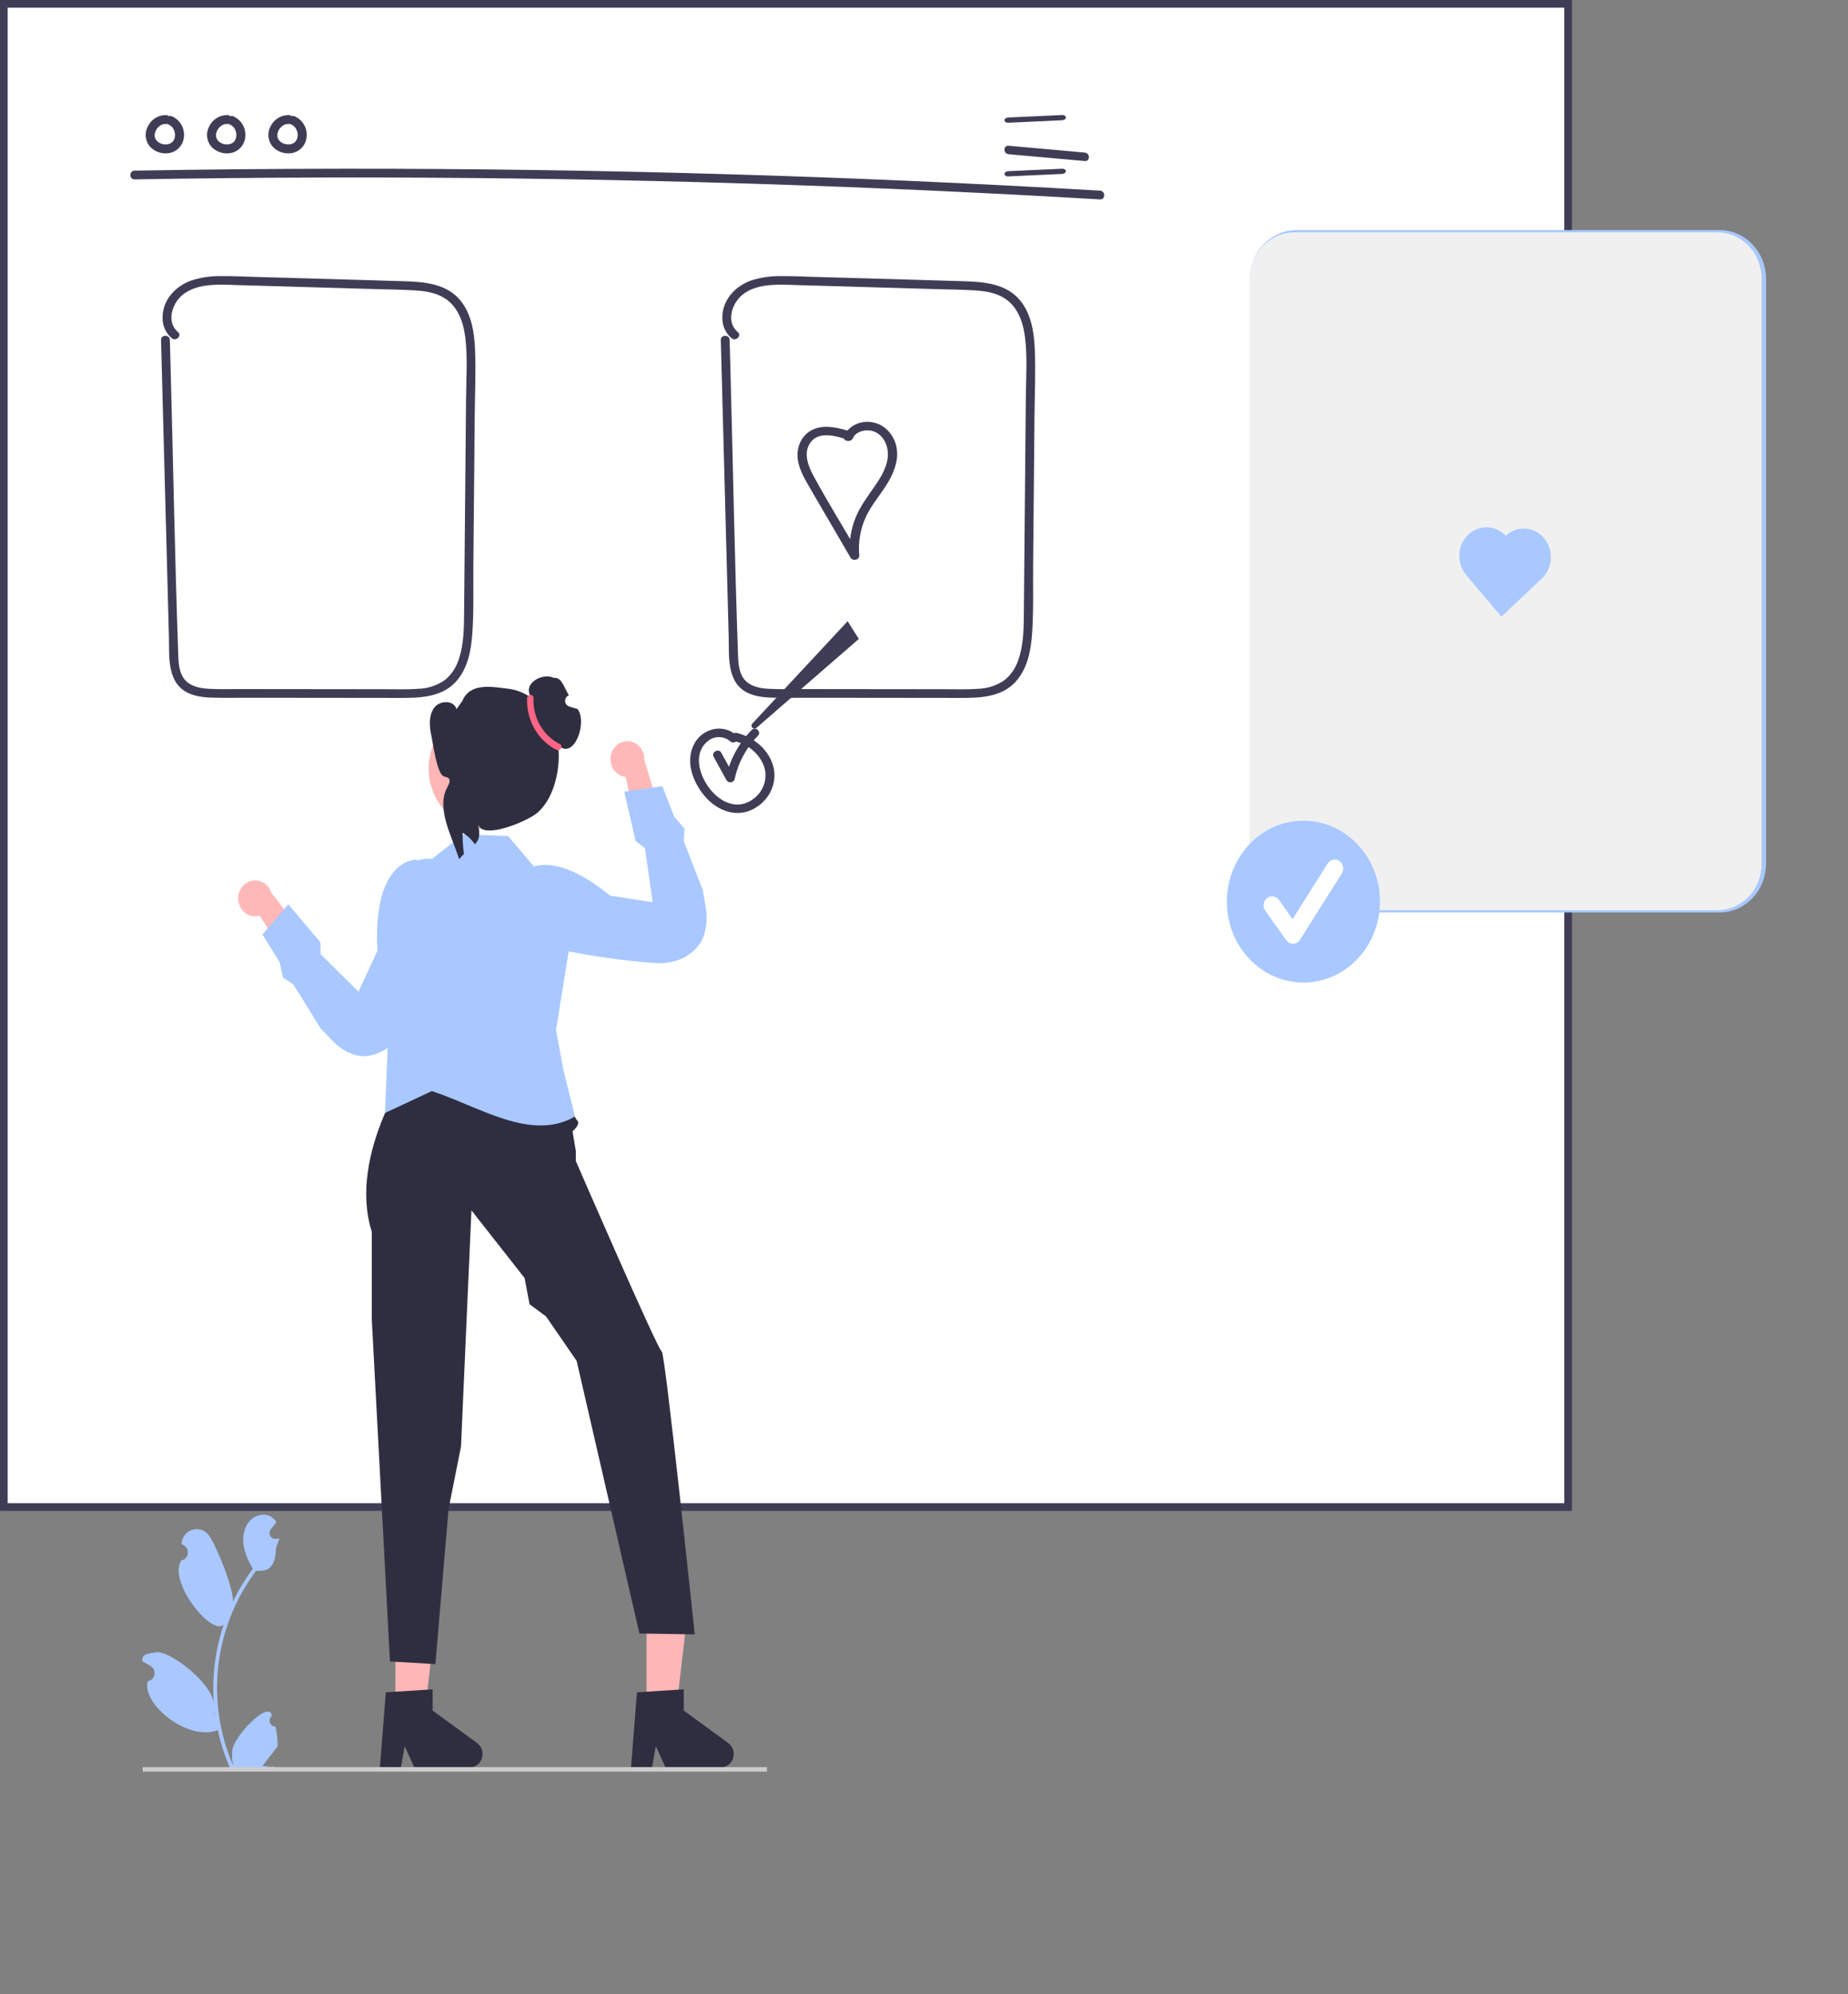 <svg width="241" height="260" viewBox="0 0 241 260" fill="none" xmlns="http://www.w3.org/2000/svg">
    <rect x="0" y="0" width="241" height="260" fill="#808080" stroke="none"/>
    <g clip-path="url(#clip0_51696_6199)">
        <path d="M200.611 197H4.389C3.226 196.999 2.5 197 0 197C0 195.5 0.001 193.591 6.88434e-06 192.361V4.638C0.001 3.409 1.04308e-06 1.5 1.04308e-06 2.42591e-05C1 0 3.225 0.001 4.389 0H200.611C201.774 0.001 204 6.83069e-05 205 6.83069e-05C205 1 204.999 3.409 205 4.638V192.361C204.999 193.591 205 196 205 197C200.611 197 201.774 196.999 200.611 197Z" fill="#3F3D56" />
        <path d="M199.471 196H5.529C4.328 195.999 3 196 1 196C1 194.5 1.001 192.469 1 191.196V5.804C1.001 4.531 1 4 1 2.5C1 1.5 1 2 1 1H199.471C200.672 1.001 202 1 204 1C204 2.5 203.999 4.531 204 5.804V191.196C203.999 192.469 204 194.5 204 196C202.5 196 200.672 195.999 199.471 196Z" fill="white" />
        <path d="M17.554 23.389C33.944 23.106 50.335 23.065 66.728 23.267C83.119 23.47 99.505 23.917 115.885 24.607C125.076 24.994 134.264 25.458 143.448 25.999C144.185 26.042 144.183 24.902 143.448 24.858C127.084 23.896 110.709 23.177 94.321 22.699C77.936 22.222 61.546 21.99 45.152 22C35.952 22.006 26.753 22.089 17.554 22.249C16.816 22.262 16.814 23.402 17.554 23.389V23.389Z" fill="#3F3D56" />
        <path d="M131.533 15.999L138.467 15.682C139.175 15.65 139.181 14.969 138.467 15.001L131.533 15.318C130.825 15.35 130.819 16.032 131.533 15.999V15.999Z" fill="#3F3D56" />
        <path d="M131.533 22.999L138.467 22.682C139.175 22.65 139.181 21.968 138.467 22.001L131.533 22.318C130.825 22.35 130.819 23.032 131.533 22.999V22.999Z" fill="#3F3D56" />
        <path d="M131.536 20.107L141.464 20.997C142.181 21.062 142.176 19.957 141.464 19.893L131.536 19.003C130.819 18.938 130.824 20.043 131.536 20.107V20.107Z" fill="#3F3D56" />
        <path d="M21.647 15C21.136 14.997 20.636 15.144 20.208 15.422C19.78 15.7 19.444 16.098 19.242 16.565C19.015 17.023 18.945 17.542 19.043 18.042C19.14 18.543 19.399 18.998 19.781 19.338C20.14 19.642 20.57 19.851 21.031 19.944C21.493 20.038 21.971 20.013 22.42 19.873C22.88 19.713 23.278 19.415 23.561 19.02C23.843 18.625 23.996 18.152 23.998 17.668C24.019 17.129 23.872 16.598 23.579 16.146C23.286 15.693 22.86 15.342 22.359 15.139C22.209 15.099 22.048 15.119 21.913 15.196C21.777 15.272 21.677 15.399 21.636 15.549C21.598 15.699 21.62 15.857 21.697 15.991C21.773 16.125 21.898 16.225 22.046 16.27C22.149 16.309 21.953 16.22 22.049 16.272C22.088 16.293 22.128 16.312 22.167 16.335C22.2 16.355 22.231 16.376 22.263 16.397C22.373 16.468 22.209 16.344 22.279 16.408C22.34 16.464 22.401 16.518 22.456 16.58C22.477 16.603 22.559 16.668 22.495 16.622C22.447 16.588 22.476 16.596 22.495 16.624C22.509 16.645 22.524 16.665 22.539 16.686C22.584 16.756 22.626 16.828 22.663 16.902C22.672 16.919 22.68 16.936 22.689 16.953C22.705 16.985 22.729 16.994 22.69 16.954C22.653 16.915 22.677 16.918 22.69 16.955C22.699 16.979 22.708 17.003 22.717 17.027C22.744 17.106 22.768 17.187 22.786 17.268C22.795 17.306 22.802 17.344 22.809 17.382C22.835 17.517 22.805 17.298 22.812 17.398C22.817 17.482 22.823 17.564 22.822 17.648C22.821 17.687 22.82 17.725 22.817 17.763C22.815 17.782 22.813 17.801 22.812 17.82C22.806 17.912 22.806 17.787 22.819 17.778C22.792 17.856 22.774 17.937 22.765 18.019C22.755 18.056 22.742 18.091 22.731 18.128C22.69 18.253 22.769 18.059 22.726 18.145C22.69 18.219 22.649 18.291 22.605 18.36C22.586 18.389 22.514 18.454 22.573 18.409C22.637 18.359 22.539 18.444 22.518 18.466C22.492 18.494 22.464 18.522 22.435 18.548C22.417 18.566 22.397 18.583 22.377 18.598C22.373 18.596 22.475 18.53 22.42 18.565C22.35 18.61 22.284 18.657 22.21 18.696C22.202 18.701 22.108 18.744 22.108 18.746C22.104 18.73 22.229 18.702 22.143 18.729C22.125 18.735 22.107 18.742 22.089 18.748C22.011 18.774 21.931 18.796 21.85 18.812C21.832 18.815 21.812 18.817 21.794 18.822C21.733 18.837 21.852 18.813 21.856 18.815C21.811 18.813 21.766 18.817 21.722 18.826C21.638 18.831 21.555 18.831 21.471 18.826C21.452 18.825 21.433 18.823 21.413 18.822C21.368 18.82 21.335 18.788 21.395 18.823C21.441 18.849 21.437 18.83 21.397 18.822C21.378 18.819 21.358 18.816 21.339 18.812C21.257 18.797 21.175 18.777 21.095 18.753C21.051 18.739 21.009 18.724 20.966 18.709C20.948 18.704 20.93 18.697 20.912 18.689C20.912 18.684 21.022 18.741 20.964 18.71C20.89 18.67 20.814 18.637 20.743 18.594C20.704 18.571 20.668 18.546 20.63 18.521C20.614 18.512 20.598 18.5 20.584 18.488C20.585 18.483 20.675 18.566 20.628 18.521C20.568 18.465 20.504 18.414 20.448 18.354C20.435 18.34 20.422 18.325 20.409 18.311L20.397 18.297C20.365 18.258 20.364 18.259 20.395 18.298C20.426 18.307 20.425 18.341 20.395 18.297C20.385 18.281 20.374 18.266 20.363 18.25C20.315 18.182 20.275 18.11 20.241 18.033C20.244 18.031 20.292 18.174 20.256 18.066C20.249 18.046 20.241 18.026 20.234 18.005C20.221 17.965 20.209 17.924 20.198 17.882C20.188 17.841 20.183 17.799 20.173 17.758C20.155 17.689 20.183 17.812 20.18 17.809C20.17 17.799 20.174 17.739 20.173 17.725C20.169 17.633 20.179 17.544 20.181 17.453C20.182 17.382 20.175 17.508 20.173 17.504C20.174 17.483 20.178 17.462 20.185 17.442C20.195 17.393 20.205 17.345 20.218 17.298C20.233 17.243 20.25 17.189 20.27 17.136C20.277 17.116 20.286 17.096 20.293 17.076C20.317 17.003 20.244 17.165 20.284 17.099C20.34 17.007 20.382 16.909 20.441 16.818C20.456 16.797 20.541 16.678 20.496 16.738C20.45 16.798 20.542 16.684 20.559 16.665C20.632 16.585 20.716 16.519 20.791 16.443C20.835 16.397 20.76 16.465 20.756 16.468C20.779 16.452 20.802 16.435 20.825 16.419C20.866 16.39 20.908 16.364 20.951 16.339C20.999 16.311 21.054 16.29 21.1 16.26C21.156 16.225 21.058 16.275 21.056 16.276C21.082 16.264 21.108 16.254 21.135 16.247C21.181 16.23 21.379 16.145 21.42 16.172C21.419 16.171 21.27 16.184 21.39 16.176C21.418 16.174 21.447 16.172 21.475 16.17C21.533 16.168 21.59 16.169 21.647 16.172C21.803 16.171 21.952 16.109 22.062 16C22.172 15.89 22.235 15.741 22.236 15.586C22.232 15.432 22.169 15.285 22.06 15.175C21.95 15.066 21.802 15.003 21.647 15V15Z" fill="#3F3D56" />
        <path d="M29.647 15C29.136 14.997 28.636 15.144 28.208 15.422C27.78 15.7 27.444 16.098 27.242 16.565C27.015 17.023 26.945 17.542 27.043 18.042C27.14 18.543 27.399 18.998 27.781 19.338C28.14 19.642 28.57 19.851 29.031 19.944C29.493 20.038 29.971 20.013 30.42 19.873C30.88 19.713 31.278 19.415 31.561 19.02C31.843 18.625 31.996 18.152 31.998 17.668C32.019 17.129 31.872 16.598 31.579 16.146C31.286 15.693 30.86 15.342 30.359 15.139C30.209 15.099 30.048 15.119 29.913 15.196C29.777 15.272 29.677 15.399 29.636 15.549C29.598 15.699 29.62 15.857 29.697 15.991C29.773 16.125 29.898 16.225 30.046 16.27C30.149 16.309 29.953 16.22 30.049 16.272C30.088 16.293 30.128 16.312 30.167 16.335C30.2 16.355 30.231 16.376 30.263 16.397C30.373 16.468 30.209 16.344 30.279 16.408C30.34 16.464 30.401 16.518 30.456 16.58C30.477 16.603 30.559 16.668 30.495 16.622C30.447 16.588 30.476 16.596 30.495 16.624C30.509 16.645 30.524 16.665 30.539 16.686C30.584 16.756 30.626 16.828 30.663 16.902C30.672 16.919 30.68 16.936 30.689 16.953C30.705 16.985 30.729 16.994 30.69 16.954C30.653 16.915 30.677 16.918 30.69 16.955C30.699 16.979 30.708 17.003 30.717 17.027C30.744 17.106 30.768 17.187 30.786 17.268C30.795 17.306 30.802 17.344 30.809 17.382C30.835 17.517 30.805 17.298 30.812 17.398C30.817 17.482 30.823 17.564 30.822 17.648C30.821 17.687 30.82 17.725 30.817 17.763C30.815 17.782 30.813 17.801 30.812 17.82C30.806 17.912 30.806 17.787 30.819 17.778C30.792 17.856 30.774 17.937 30.765 18.019C30.755 18.056 30.742 18.091 30.731 18.128C30.69 18.253 30.769 18.059 30.726 18.145C30.69 18.219 30.649 18.291 30.605 18.36C30.586 18.389 30.514 18.454 30.573 18.409C30.637 18.359 30.539 18.444 30.518 18.466C30.492 18.494 30.464 18.522 30.435 18.548C30.417 18.566 30.397 18.583 30.377 18.598C30.373 18.596 30.475 18.53 30.42 18.565C30.35 18.61 30.284 18.657 30.21 18.696C30.202 18.701 30.108 18.744 30.108 18.746C30.104 18.73 30.229 18.702 30.143 18.729C30.125 18.735 30.107 18.742 30.089 18.748C30.011 18.774 29.931 18.796 29.85 18.812C29.832 18.815 29.812 18.817 29.794 18.822C29.733 18.837 29.852 18.813 29.856 18.815C29.811 18.813 29.766 18.817 29.722 18.826C29.638 18.831 29.555 18.831 29.471 18.826C29.452 18.825 29.433 18.823 29.413 18.822C29.368 18.82 29.335 18.788 29.395 18.823C29.441 18.849 29.437 18.83 29.397 18.822C29.378 18.819 29.358 18.816 29.339 18.812C29.257 18.797 29.175 18.777 29.095 18.753C29.051 18.739 29.009 18.724 28.966 18.709C28.948 18.704 28.93 18.697 28.912 18.689C28.912 18.684 29.022 18.741 28.964 18.71C28.89 18.67 28.814 18.637 28.743 18.594C28.704 18.571 28.668 18.546 28.63 18.521C28.614 18.512 28.598 18.5 28.584 18.488C28.585 18.483 28.675 18.566 28.628 18.521C28.568 18.465 28.504 18.414 28.448 18.354C28.435 18.34 28.422 18.325 28.409 18.311L28.397 18.297C28.365 18.258 28.364 18.259 28.395 18.298C28.426 18.307 28.425 18.341 28.395 18.297C28.385 18.281 28.374 18.266 28.363 18.25C28.315 18.182 28.275 18.11 28.241 18.033C28.244 18.031 28.292 18.174 28.256 18.066C28.249 18.046 28.241 18.026 28.234 18.005C28.221 17.965 28.209 17.924 28.198 17.882C28.188 17.841 28.183 17.799 28.173 17.758C28.155 17.689 28.183 17.812 28.18 17.809C28.17 17.799 28.174 17.739 28.173 17.725C28.169 17.633 28.179 17.544 28.181 17.453C28.182 17.382 28.175 17.508 28.173 17.504C28.174 17.483 28.178 17.462 28.185 17.442C28.195 17.393 28.205 17.345 28.218 17.298C28.233 17.243 28.25 17.189 28.27 17.136C28.277 17.116 28.286 17.096 28.293 17.076C28.317 17.003 28.244 17.165 28.284 17.099C28.34 17.007 28.382 16.909 28.441 16.818C28.456 16.797 28.541 16.678 28.496 16.738C28.45 16.798 28.542 16.684 28.559 16.665C28.632 16.585 28.716 16.519 28.791 16.443C28.835 16.397 28.76 16.465 28.756 16.468C28.779 16.452 28.802 16.435 28.825 16.419C28.866 16.39 28.908 16.364 28.951 16.339C28.999 16.311 29.054 16.29 29.1 16.26C29.156 16.225 29.058 16.275 29.056 16.276C29.082 16.264 29.108 16.254 29.135 16.247C29.181 16.23 29.379 16.145 29.42 16.172C29.419 16.171 29.27 16.184 29.39 16.176C29.418 16.174 29.447 16.172 29.475 16.17C29.533 16.168 29.59 16.169 29.647 16.172C29.803 16.171 29.952 16.109 30.062 16C30.172 15.89 30.235 15.741 30.236 15.586C30.232 15.432 30.169 15.285 30.06 15.175C29.95 15.066 29.802 15.003 29.647 15V15Z" fill="#3F3D56" />
        <path d="M37.647 15C37.136 14.997 36.636 15.144 36.208 15.422C35.78 15.7 35.444 16.098 35.242 16.565C35.015 17.023 34.945 17.542 35.043 18.042C35.14 18.543 35.399 18.998 35.781 19.338C36.14 19.642 36.57 19.851 37.031 19.944C37.493 20.038 37.971 20.013 38.42 19.873C38.88 19.713 39.278 19.415 39.561 19.02C39.843 18.625 39.996 18.152 39.998 17.668C40.019 17.129 39.872 16.598 39.579 16.146C39.286 15.693 38.86 15.342 38.359 15.139C38.209 15.099 38.048 15.119 37.913 15.196C37.777 15.272 37.678 15.399 37.636 15.549C37.598 15.699 37.62 15.857 37.697 15.991C37.773 16.125 37.898 16.225 38.046 16.27C38.149 16.309 37.953 16.22 38.048 16.272C38.088 16.293 38.128 16.312 38.167 16.335C38.2 16.355 38.231 16.376 38.263 16.397C38.373 16.468 38.209 16.344 38.279 16.408C38.34 16.464 38.401 16.518 38.456 16.58C38.477 16.603 38.559 16.668 38.495 16.622C38.447 16.588 38.476 16.596 38.495 16.624C38.509 16.645 38.525 16.665 38.539 16.686C38.584 16.756 38.626 16.828 38.663 16.902C38.672 16.919 38.68 16.936 38.689 16.953C38.705 16.985 38.729 16.994 38.69 16.954C38.653 16.915 38.677 16.918 38.69 16.955C38.699 16.979 38.708 17.003 38.717 17.027C38.745 17.106 38.768 17.187 38.786 17.268C38.795 17.306 38.802 17.344 38.809 17.382C38.836 17.517 38.805 17.298 38.812 17.398C38.817 17.482 38.823 17.564 38.822 17.648C38.821 17.687 38.819 17.725 38.817 17.763C38.815 17.782 38.813 17.801 38.812 17.82C38.806 17.912 38.806 17.787 38.819 17.778C38.792 17.856 38.774 17.937 38.766 18.019C38.755 18.056 38.742 18.091 38.731 18.128C38.69 18.253 38.769 18.059 38.725 18.145C38.69 18.219 38.65 18.291 38.605 18.36C38.586 18.389 38.514 18.454 38.573 18.409C38.637 18.359 38.539 18.444 38.519 18.466C38.492 18.494 38.464 18.522 38.435 18.548C38.417 18.566 38.397 18.583 38.377 18.598C38.373 18.596 38.475 18.53 38.42 18.565C38.35 18.61 38.284 18.657 38.21 18.696C38.202 18.701 38.107 18.744 38.108 18.746C38.104 18.73 38.229 18.702 38.143 18.729C38.125 18.735 38.107 18.742 38.089 18.748C38.011 18.774 37.931 18.796 37.85 18.812C37.832 18.815 37.812 18.817 37.794 18.822C37.733 18.837 37.852 18.813 37.856 18.815C37.811 18.813 37.766 18.817 37.722 18.826C37.638 18.831 37.555 18.831 37.471 18.826C37.452 18.825 37.432 18.823 37.413 18.822C37.368 18.82 37.336 18.788 37.395 18.823C37.441 18.849 37.437 18.83 37.397 18.822C37.377 18.819 37.358 18.816 37.339 18.812C37.257 18.797 37.175 18.777 37.094 18.753C37.051 18.739 37.009 18.724 36.966 18.709C36.948 18.704 36.929 18.697 36.912 18.689C36.912 18.684 37.022 18.741 36.964 18.71C36.89 18.67 36.814 18.637 36.743 18.594C36.704 18.571 36.667 18.546 36.63 18.521C36.614 18.512 36.598 18.5 36.584 18.488C36.585 18.483 36.675 18.566 36.628 18.521C36.568 18.465 36.504 18.414 36.447 18.354C36.435 18.34 36.422 18.325 36.409 18.311L36.397 18.297C36.365 18.258 36.364 18.259 36.395 18.298C36.426 18.307 36.425 18.341 36.395 18.297C36.385 18.281 36.374 18.266 36.363 18.25C36.315 18.182 36.275 18.11 36.242 18.033C36.244 18.031 36.292 18.174 36.256 18.066C36.249 18.046 36.241 18.026 36.234 18.005C36.221 17.965 36.209 17.924 36.198 17.882C36.188 17.841 36.183 17.799 36.173 17.758C36.155 17.689 36.183 17.812 36.18 17.809C36.17 17.799 36.174 17.739 36.173 17.725C36.169 17.633 36.179 17.544 36.181 17.453C36.182 17.382 36.175 17.508 36.173 17.504C36.174 17.483 36.178 17.462 36.185 17.442C36.195 17.393 36.205 17.345 36.218 17.298C36.233 17.243 36.25 17.189 36.27 17.136C36.277 17.116 36.286 17.096 36.293 17.076C36.317 17.003 36.244 17.165 36.284 17.099C36.34 17.007 36.382 16.909 36.441 16.818C36.456 16.797 36.541 16.678 36.496 16.738C36.45 16.798 36.542 16.684 36.559 16.665C36.632 16.585 36.717 16.519 36.791 16.443C36.836 16.397 36.76 16.465 36.756 16.468C36.779 16.452 36.802 16.435 36.825 16.419C36.866 16.39 36.908 16.364 36.951 16.339C36.999 16.311 37.054 16.29 37.1 16.26C37.156 16.225 37.058 16.275 37.056 16.276C37.082 16.264 37.108 16.254 37.135 16.247C37.181 16.23 37.379 16.145 37.42 16.172C37.419 16.171 37.27 16.184 37.39 16.176C37.418 16.174 37.447 16.172 37.475 16.17C37.533 16.168 37.59 16.169 37.647 16.172C37.803 16.171 37.952 16.109 38.062 16C38.172 15.89 38.235 15.741 38.236 15.586C38.232 15.432 38.169 15.285 38.06 15.175C37.95 15.066 37.802 15.003 37.647 15V15Z" fill="#3F3D56" />
        <path d="M21 44.327L21.514 63.668L22.028 83.008C22.093 85.449 21.742 88.777 24.259 90.207C25.309 90.803 26.564 90.934 27.754 90.966C29.333 91.01 30.918 90.978 32.498 90.979L52.179 91C54.765 91.003 57.605 90.928 59.458 88.88C61.005 87.17 61.443 84.799 61.598 82.588C61.803 79.668 61.705 76.712 61.731 73.787L61.819 64.067L61.908 54.347C61.935 51.395 62.077 48.418 61.945 45.467C61.844 43.215 61.457 40.811 59.923 39.041C58.174 37.026 55.41 36.754 52.888 36.674C46.367 36.469 39.844 36.295 33.323 36.106C31.822 36.063 30.318 35.983 28.816 36.003C27.481 35.978 26.152 36.178 24.886 36.595C22.777 37.372 21.13 39.234 21.203 41.544C21.208 42.028 21.317 42.506 21.522 42.945C21.727 43.385 22.024 43.777 22.395 44.096C22.957 44.564 23.776 43.767 23.209 43.295C21.672 42.016 22.417 39.62 23.76 38.485C25.707 36.84 28.759 37.107 31.132 37.176L49.607 37.712C51.04 37.753 52.477 37.767 53.908 37.85C55.185 37.924 56.52 38.087 57.663 38.693C59.64 39.739 60.412 41.886 60.672 43.962C60.999 46.574 60.802 49.27 60.778 51.894L60.694 61.142L60.528 79.449C60.507 81.676 60.542 83.975 59.78 86.104C59.453 87.091 58.853 87.97 58.049 88.643C57.038 89.365 55.83 89.771 54.581 89.809C53.179 89.92 51.761 89.866 50.355 89.865L45.555 89.86L36.338 89.85L31.538 89.845C30.135 89.844 28.722 89.892 27.321 89.816C26.246 89.758 25.046 89.575 24.254 88.789C23.367 87.907 23.284 86.546 23.244 85.378C22.82 73.208 22.596 61.028 22.273 48.855L22.152 44.327C22.133 43.599 20.981 43.596 21 44.327L21 44.327Z" fill="#3F3D56" />
        <path d="M94 44.327L94.514 63.668L95.028 83.008C95.093 85.449 94.742 88.777 97.259 90.207C98.309 90.803 99.564 90.934 100.754 90.966C102.333 91.01 103.918 90.978 105.498 90.979L125.179 91C127.765 91.003 130.606 90.928 132.458 88.88C134.005 87.17 134.443 84.799 134.598 82.588C134.803 79.668 134.704 76.712 134.731 73.787L134.819 64.067L134.908 54.347C134.935 51.395 135.076 48.418 134.945 45.467C134.844 43.215 134.457 40.811 132.923 39.041C131.174 37.026 128.41 36.754 125.888 36.674C119.367 36.469 112.844 36.295 106.323 36.106C104.822 36.063 103.318 35.983 101.816 36.003C100.481 35.978 99.152 36.178 97.886 36.595C95.777 37.372 94.13 39.234 94.203 41.544C94.208 42.028 94.317 42.506 94.522 42.945C94.727 43.385 95.025 43.777 95.395 44.096C95.957 44.564 96.776 43.767 96.209 43.295C94.672 42.016 95.417 39.62 96.76 38.485C98.707 36.84 101.759 37.107 104.132 37.176L122.607 37.712C124.04 37.753 125.477 37.767 126.908 37.85C128.185 37.924 129.52 38.087 130.663 38.693C132.64 39.739 133.412 41.886 133.672 43.962C133.999 46.574 133.802 49.27 133.778 51.894L133.694 61.142L133.527 79.449C133.507 81.676 133.542 83.975 132.78 86.104C132.453 87.091 131.854 87.97 131.049 88.643C130.038 89.365 128.83 89.771 127.581 89.809C126.179 89.92 124.761 89.866 123.355 89.865L118.555 89.86L109.338 89.85L104.538 89.845C103.135 89.844 101.722 89.892 100.321 89.816C99.246 89.758 98.046 89.575 97.254 88.789C96.367 87.907 96.284 86.546 96.244 85.378C95.82 73.208 95.596 61.028 95.273 48.855L95.152 44.327C95.133 43.599 93.981 43.596 94 44.327L94 44.327Z" fill="#3F3D56" />
        <path d="M96.048 95.876C95.642 95.503 95.142 95.236 94.596 95.101C94.051 94.966 93.478 94.966 92.933 95.103C92.391 95.245 91.889 95.499 91.463 95.848C91.037 96.197 90.697 96.632 90.468 97.121C89.37 99.35 90.354 101.948 91.87 103.769C93.28 105.46 95.57 106.575 97.8 105.687C98.816 105.272 99.67 104.563 100.241 103.66C100.812 102.757 101.072 101.706 100.983 100.655C100.702 98.18 98.592 96.175 96.115 95.571C95.391 95.394 95.081 96.462 95.806 96.639C96.667 96.838 97.465 97.234 98.128 97.794C98.792 98.354 99.302 99.059 99.615 99.85C99.889 100.623 99.901 101.459 99.649 102.239C99.397 103.02 98.893 103.704 98.21 104.196C94.748 106.731 90.788 101.884 91.176 98.713C91.217 98.245 91.371 97.792 91.625 97.39C91.879 96.988 92.227 96.647 92.642 96.393C93.045 96.167 93.515 96.07 93.98 96.118C94.446 96.166 94.883 96.356 95.226 96.659C95.336 96.757 95.482 96.811 95.633 96.808C95.784 96.806 95.927 96.748 96.034 96.646C96.141 96.545 96.202 96.407 96.204 96.264C96.207 96.12 96.151 95.981 96.048 95.876L96.048 95.876Z" fill="#3F3D56" />
        <path d="M110.841 56.248C109.426 55.803 107.783 55.362 106.318 55.883C104.936 56.374 104.175 57.577 104.026 58.882C103.859 60.338 104.537 61.726 105.256 62.987C106.121 64.503 107.013 66.006 107.892 67.516L110.932 72.736C111.001 72.838 111.105 72.917 111.227 72.961C111.349 73.005 111.484 73.012 111.611 72.981C111.738 72.949 111.851 72.881 111.932 72.787C112.013 72.692 112.059 72.577 112.062 72.457C111.89 70.706 112.195 68.944 112.949 67.327C113.726 65.692 114.996 64.312 115.9 62.74C116.731 61.293 117.285 59.633 116.845 58.002C116.489 56.683 115.437 55.4 113.922 55.093C113.157 54.916 112.347 54.994 111.639 55.313C110.931 55.632 110.371 56.171 110.06 56.834C109.773 57.496 110.946 57.784 111.229 57.128C111.633 56.193 113.045 55.907 113.986 56.264C115.213 56.73 115.795 58.068 115.793 59.205C115.791 60.759 114.919 62.179 114.033 63.455C113.139 64.745 112.199 65.992 111.605 67.428C110.949 69.033 110.691 70.75 110.849 72.457L111.979 72.177C110.005 68.788 107.923 65.432 106.059 61.991C105.342 60.667 104.698 58.882 105.796 57.562C106.923 56.209 109.073 56.861 110.519 57.315C111.259 57.547 111.576 56.478 110.841 56.248L110.841 56.248Z" fill="#3F3D56" />
        <path d="M224.269 118.974H169.049C167.445 118.972 165.908 118.298 164.774 117.099C163.64 115.9 163.002 114.275 163 112.579V36.395C163.002 34.699 163.64 33.074 164.774 31.875C165.908 30.676 167.446 30.002 169.049 30H224.269C225.873 30.002 227.41 30.676 228.545 31.875C229.679 33.074 230.317 34.699 230.318 36.395V112.579C230.317 114.275 229.679 115.9 228.545 117.099C227.41 118.298 225.873 118.972 224.269 118.974ZM169.049 30.589C167.593 30.591 166.197 31.203 165.168 32.292C164.138 33.38 163.559 34.856 163.557 36.395V112.579C163.559 114.118 164.138 115.594 165.168 116.683C166.197 117.771 167.593 118.383 169.049 118.385H224.269C225.725 118.383 227.121 117.771 228.151 116.683C229.18 115.594 229.759 114.118 229.761 112.579V36.395C229.759 34.856 229.18 33.38 228.151 32.291C227.121 31.203 225.725 30.591 224.269 30.589H169.049Z" fill="#a8c8ff" />
        <path d="M223.99 118.68H168.771C167.241 118.678 165.774 118.035 164.692 116.891C163.61 115.747 163.002 114.197 163 112.579V36.395C163.002 34.778 163.61 33.227 164.692 32.083C165.774 30.94 167.241 30.297 168.771 30.295H223.99C225.52 30.297 226.987 30.94 228.069 32.083C229.151 33.227 229.759 34.778 229.761 36.395V112.579C229.759 114.197 229.151 115.747 228.069 116.891C226.987 118.035 225.52 118.678 223.99 118.68V118.68Z" fill="#F0F0F0" />
        <path d="M169.981 128.108C175.493 128.108 179.961 123.385 179.961 117.558C179.961 111.731 175.493 107.007 169.981 107.007C164.468 107.007 160 111.731 160 117.558C160 123.385 164.468 128.108 169.981 128.108Z" fill="#a8c8ff" />
        <path d="M168.619 123.049C168.447 123.049 168.277 123.006 168.122 122.925C167.968 122.843 167.834 122.725 167.731 122.579L165.008 118.741C164.921 118.618 164.857 118.478 164.821 118.329C164.785 118.179 164.777 118.024 164.797 117.871C164.818 117.719 164.867 117.572 164.941 117.439C165.015 117.307 165.114 117.191 165.23 117.098C165.347 117.006 165.48 116.939 165.621 116.9C165.762 116.862 165.909 116.854 166.053 116.876C166.198 116.897 166.336 116.949 166.462 117.028C166.587 117.106 166.697 117.21 166.784 117.333L168.566 119.844L173.141 112.589C173.305 112.331 173.559 112.152 173.847 112.092C174.135 112.032 174.434 112.094 174.679 112.267C174.923 112.439 175.093 112.707 175.151 113.011C175.209 113.316 175.151 113.632 174.988 113.891L169.543 122.526C169.444 122.682 169.312 122.811 169.156 122.902C169.001 122.993 168.827 123.043 168.65 123.048C168.64 123.049 168.629 123.049 168.619 123.049Z" fill="white" />
        <path d="M51.563 223.423H55.386L57.206 207.833H51.563V223.423Z" fill="#FFB6B6" />
        <path d="M49.545 230.425H52.287L52.776 227.689L54.03 230.425H61.302C61.65 230.425 61.99 230.308 62.271 230.089C62.551 229.871 62.759 229.563 62.863 229.211C62.966 228.86 62.961 228.482 62.847 228.134C62.734 227.785 62.518 227.485 62.231 227.275L56.423 223.035V220.269L50.315 220.654L49.545 230.425Z" fill="#2F2E41" />
        <path d="M84.312 223.423H88.135L89.955 207.833H84.312V223.423Z" fill="#FFB6B6" />
        <path d="M82.294 230.425H85.036L85.525 227.689L86.779 230.425H94.051C94.399 230.425 94.739 230.308 95.019 230.089C95.3 229.871 95.508 229.563 95.611 229.211C95.715 228.86 95.71 228.482 95.596 228.134C95.482 227.785 95.266 227.485 94.98 227.275L89.172 223.035V220.269L83.064 220.654L82.294 230.425Z" fill="#2F2E41" />
        <path d="M73.262 140.789L53.871 138.512C53.871 138.512 45.253 150.355 48.485 160.604V172.017L50.855 216.633L56.779 216.974L58.503 196.704L60.119 188.618L61.48 157.814L68.414 166.64L69.06 170.056L71.215 171.651L75.201 177.44L83.388 212.989L90.603 213.102C90.603 213.102 86.728 176.206 86.296 176.206C85.866 176.206 75.093 151.38 75.093 151.38V150.066L74.662 147.508C74.662 147.508 75.739 146.597 75.308 146.142C74.877 145.686 74.447 144.32 74.447 144.32L73.262 140.789Z" fill="#2F2E41" />
        <path d="M66.259 109.017L70.138 113.572L75.524 115.622L72.507 134.298L73.508 139.669L74.985 145.572C69.293 148.901 62.532 144.304 56.32 142.262L50.208 145.117L50.531 137.259L50.697 117.461C50.703 116.701 50.858 115.95 51.15 115.255C51.442 114.561 51.867 113.937 52.397 113.422C52.926 112.908 53.551 112.515 54.231 112.266C54.91 112.018 55.631 111.92 56.349 111.978L60.442 108.789L66.259 109.017Z" fill="#a8c8ff" />
        <path d="M31.078 117.372C31.109 117.71 31.209 118.036 31.372 118.329C31.535 118.621 31.757 118.873 32.022 119.065C32.286 119.257 32.588 119.385 32.905 119.441C33.221 119.497 33.546 119.478 33.855 119.387L38.301 126.17L39.813 122.191L35.359 116.36C35.18 115.82 34.82 115.369 34.347 115.092C33.874 114.815 33.321 114.731 32.794 114.856C32.266 114.98 31.8 115.305 31.484 115.769C31.168 116.233 31.023 116.803 31.078 117.372V117.372Z" fill="#FFB8B8" />
        <path d="M54.358 112.075C54.358 112.075 48.571 111.804 49.219 123.962L46.757 129.303L41.806 124.417L41.783 122.862L37.596 117.914L34.234 121.842L36.472 125.459L36.903 127.478L38.266 128.358L41.821 134.105L43.466 135.816C43.466 135.816 45.552 138.014 47.912 137.683C48.542 137.597 49.155 137.406 49.728 137.118C50.851 136.553 51.96 135.541 52.893 133.826C54.847 130.285 56.599 126.623 58.139 122.861L54.358 112.075Z" fill="#a8c8ff" />
        <path d="M79.693 98.35C79.605 98.676 79.585 99.019 79.636 99.354C79.686 99.689 79.806 100.009 79.986 100.29C80.166 100.571 80.402 100.807 80.678 100.981C80.953 101.156 81.262 101.264 81.581 101.299L83.375 109.33L86.158 106.21L84.028 99.061C84.047 98.49 83.868 97.931 83.524 97.491C83.179 97.05 82.694 96.758 82.16 96.67C81.625 96.582 81.079 96.705 80.625 97.014C80.17 97.324 79.839 97.799 79.693 98.35V98.35Z" fill="#FFB8B8" />
        <path d="M67.377 114.54C67.377 114.54 70.437 109.34 79.558 116.778L85.117 117.65L84.104 110.571L82.903 109.672L81.41 103.223L86.375 102.513L87.932 106.508L89.264 108.026L89.18 109.712L91.654 116.061L92.06 118.463C92.06 118.463 92.596 121.524 91.003 123.395C90.58 123.895 90.085 124.322 89.536 124.66C88.46 125.319 87.043 125.714 85.178 125.557C81.31 125.26 77.462 124.718 73.656 123.934L67.377 114.54Z" fill="#a8c8ff" />
        <path d="M66.945 107.118C70.562 105.028 71.891 100.235 69.914 96.412C67.937 92.588 63.402 91.183 59.786 93.273C56.169 95.363 54.84 100.157 56.817 103.98C58.794 107.803 63.328 109.208 66.945 107.118Z" fill="#FFB6B6" />
        <path d="M73.185 97.474C73.162 97.483 73.143 97.491 73.121 97.5C73.078 97.52 73.034 97.537 72.99 97.55C72.705 97.66 72.408 97.731 72.106 97.763C71.978 97.777 71.848 97.784 71.719 97.783C71.553 97.783 71.387 97.771 71.223 97.748C71.04 97.724 70.859 97.684 70.682 97.63C70.598 97.606 70.515 97.577 70.434 97.544C69.88 97.335 69.38 96.993 68.973 96.544C68.566 96.096 68.263 95.554 68.087 94.961V94.958C68.069 94.9 68.053 94.841 68.04 94.781C67.958 94.449 67.917 94.108 67.917 93.764V93.759C67.917 92.922 68.166 92.107 68.628 91.428C68.907 91.013 69.228 90.944 69.049 90.468C68.478 88.948 70.83 87.714 72.215 88.385C72.265 88.38 72.315 88.378 72.365 88.379C73.299 88.379 73.642 89.837 74.196 90.659L74.18 90.665C74.039 90.716 73.917 90.814 73.831 90.942C73.744 91.071 73.698 91.225 73.699 91.383C73.7 91.541 73.747 91.695 73.834 91.823C73.921 91.951 74.044 92.047 74.186 92.097C74.556 92.226 74.93 92.34 75.308 92.439C76.552 94 75.111 98.553 73.185 97.474Z" fill="#2F2E41" />
        <path d="M72.488 101.648C72.073 103.307 71.309 104.924 70.046 106C68.781 107.075 62.837 109.615 62.34 107.426C62.672 108.955 62.469 109.538 61.928 110.083C61.836 109.951 61.739 109.824 61.638 109.7C61.269 109.248 60.825 108.87 60.328 108.584C60.313 109.507 60.374 110.429 60.509 111.341C60.287 111.557 60.075 111.786 59.874 112.025C58.921 108.996 56.824 105.366 58.355 102.615C58.963 101.523 58.459 101.372 57.923 101.245C56.988 101.023 56.482 96.964 56.262 95.977C55.989 94.74 55.883 93.317 56.61 92.303C57.338 91.29 59.172 91.251 59.54 92.462L60.314 91.354C61.318 89.036 63.965 89.507 66.359 89.814C68.753 90.117 70.863 91.902 71.936 94.186C73.006 96.469 73.104 99.182 72.488 101.648Z" fill="#2F2E41" />
        <path d="M68.738 91.035C68.684 92.434 69.02 93.82 69.705 95.019C70.389 96.219 71.392 97.179 72.589 97.781C73.075 98.015 73.5 97.253 73.011 97.017C71.942 96.493 71.044 95.644 70.432 94.578C69.82 93.513 69.522 92.28 69.574 91.035C69.603 90.466 68.767 90.468 68.738 91.035Z" fill="#FF6584" />
        <path d="M35.924 225.115C35.775 225.122 35.628 225.081 35.502 224.997C35.376 224.912 35.278 224.789 35.22 224.644C35.163 224.499 35.149 224.338 35.181 224.185C35.212 224.031 35.288 223.891 35.397 223.784L35.447 223.575C35.441 223.558 35.434 223.542 35.427 223.525C34.759 221.84 30.493 226.537 30.308 228.121C30.227 228.821 30.261 229.531 30.41 230.219C29.028 227.032 28.31 223.569 28.305 220.064C28.305 219.184 28.351 218.305 28.444 217.431C28.52 216.714 28.627 216.003 28.762 215.296C29.503 211.463 31.093 207.87 33.402 204.813C34.723 204.891 35.88 204.678 35.992 201.973C36.012 201.492 36.349 201.075 36.424 200.601C36.298 200.618 36.17 200.629 36.044 200.638C36.004 200.64 35.963 200.642 35.924 200.644L35.909 200.645C35.77 200.652 35.633 200.616 35.513 200.542C35.394 200.468 35.297 200.359 35.234 200.228C35.172 200.097 35.147 199.95 35.161 199.804C35.176 199.658 35.231 199.52 35.318 199.406C35.373 199.335 35.427 199.264 35.481 199.194C35.564 199.084 35.649 198.977 35.731 198.868C35.741 198.858 35.75 198.847 35.758 198.835C35.853 198.711 35.949 198.588 36.044 198.464C35.87 198.179 35.637 197.941 35.362 197.767C34.409 197.177 33.094 197.586 32.406 198.497C31.716 199.408 31.585 200.686 31.825 201.824C32.061 202.793 32.451 203.712 32.978 204.542C32.927 204.612 32.873 204.68 32.822 204.75C31.877 206.034 31.054 207.412 30.363 208.866C30.559 207.254 28.171 201.431 27.248 200.198C26.139 198.717 23.864 199.363 23.669 201.241C23.667 201.259 23.665 201.277 23.663 201.295C23.8 201.377 23.935 201.464 24.066 201.556C24.231 201.672 24.359 201.839 24.433 202.034C24.507 202.228 24.523 202.442 24.481 202.647C24.438 202.852 24.337 203.038 24.192 203.182C24.048 203.325 23.865 203.419 23.669 203.451L23.649 203.454C21.813 206.225 27.698 213.437 29.172 211.818C28.478 213.895 28.043 216.059 27.878 218.254C27.784 219.55 27.789 220.851 27.894 222.146L27.888 222.1C27.561 219.28 21.945 215.088 20.306 215.438C19.361 215.639 18.431 215.593 18.574 216.6C18.576 216.616 18.579 216.632 18.581 216.649C18.836 216.758 19.083 216.884 19.323 217.026C19.46 217.108 19.594 217.195 19.726 217.287C19.891 217.403 20.019 217.57 20.093 217.765C20.167 217.959 20.183 218.173 20.14 218.378C20.097 218.583 19.997 218.769 19.852 218.913C19.707 219.056 19.525 219.15 19.329 219.182L19.308 219.185C19.294 219.187 19.282 219.19 19.267 219.192C18.432 222.231 24.629 227.137 28.396 225.576H28.398C28.772 227.291 29.313 228.96 30.013 230.557H35.779C35.8 230.49 35.818 230.42 35.837 230.352C35.303 230.387 34.767 230.354 34.241 230.251C34.669 229.697 35.097 229.137 35.525 228.582C35.534 228.572 35.543 228.561 35.552 228.549C35.769 228.265 35.988 227.984 36.205 227.7L36.205 227.699C36.217 226.829 36.122 225.96 35.924 225.115L35.924 225.115ZM29.32 211.383L29.323 211.379L29.32 211.387V211.383ZM28.043 223.555L27.993 223.437C27.995 223.352 27.995 223.266 27.993 223.179C27.993 223.155 27.989 223.131 27.989 223.107C28.008 223.258 28.024 223.409 28.045 223.559L28.043 223.555Z" fill="#a8c8ff" />
        <path d="M100.017 230.411H18.604V231H100.017V230.411Z" fill="#CCCCCC" />
        <path d="M196.364 69.86L196.357 69.867C195.722 69.184 194.863 68.785 193.957 68.754C193.052 68.722 192.17 69.06 191.494 69.697C190.818 70.335 190.399 71.223 190.325 72.177C190.251 73.131 190.528 74.079 191.097 74.824L191.09 74.831L195.792 80.406L201.066 75.435C201.413 75.109 201.695 74.714 201.897 74.272C202.099 73.83 202.217 73.351 202.244 72.861C202.271 72.371 202.206 71.88 202.053 71.417C201.901 70.954 201.663 70.526 201.354 70.16C201.045 69.794 200.671 69.496 200.253 69.282C199.835 69.069 199.381 68.945 198.918 68.917C198.454 68.889 197.99 68.958 197.552 69.12C197.114 69.282 196.71 69.533 196.364 69.86L196.364 69.86Z" fill="#a8c8ff" />
        <path d="M93.069 98.679L94.755 101.742C94.814 101.831 94.899 101.902 94.999 101.947C95.1 101.992 95.212 102.009 95.323 101.995C95.434 101.982 95.538 101.939 95.623 101.871C95.708 101.803 95.77 101.714 95.802 101.614C96.241 99.493 97.294 97.527 98.845 95.928C99.341 95.419 98.533 94.658 98.035 95.169C96.343 96.899 95.189 99.029 94.698 101.329L95.744 101.201L94.058 98.138C93.72 97.524 92.732 98.066 93.069 98.679V98.679Z" fill="#3F3D56" />
        <path d="M112 83.309L98.652 94.903C98.576 94.969 98.478 95.003 98.378 95C98.278 94.996 98.183 94.955 98.112 94.885C98.042 94.814 98.002 94.72 98 94.621C97.998 94.522 98.035 94.427 98.103 94.354L110.54 81L112 83.309Z" fill="#3F3D56" />
    </g>
    <defs>
        <clipPath id="clip0_51696_6199">
            <rect width="241" height="260" fill="white" />
        </clipPath>
    </defs>
</svg>
